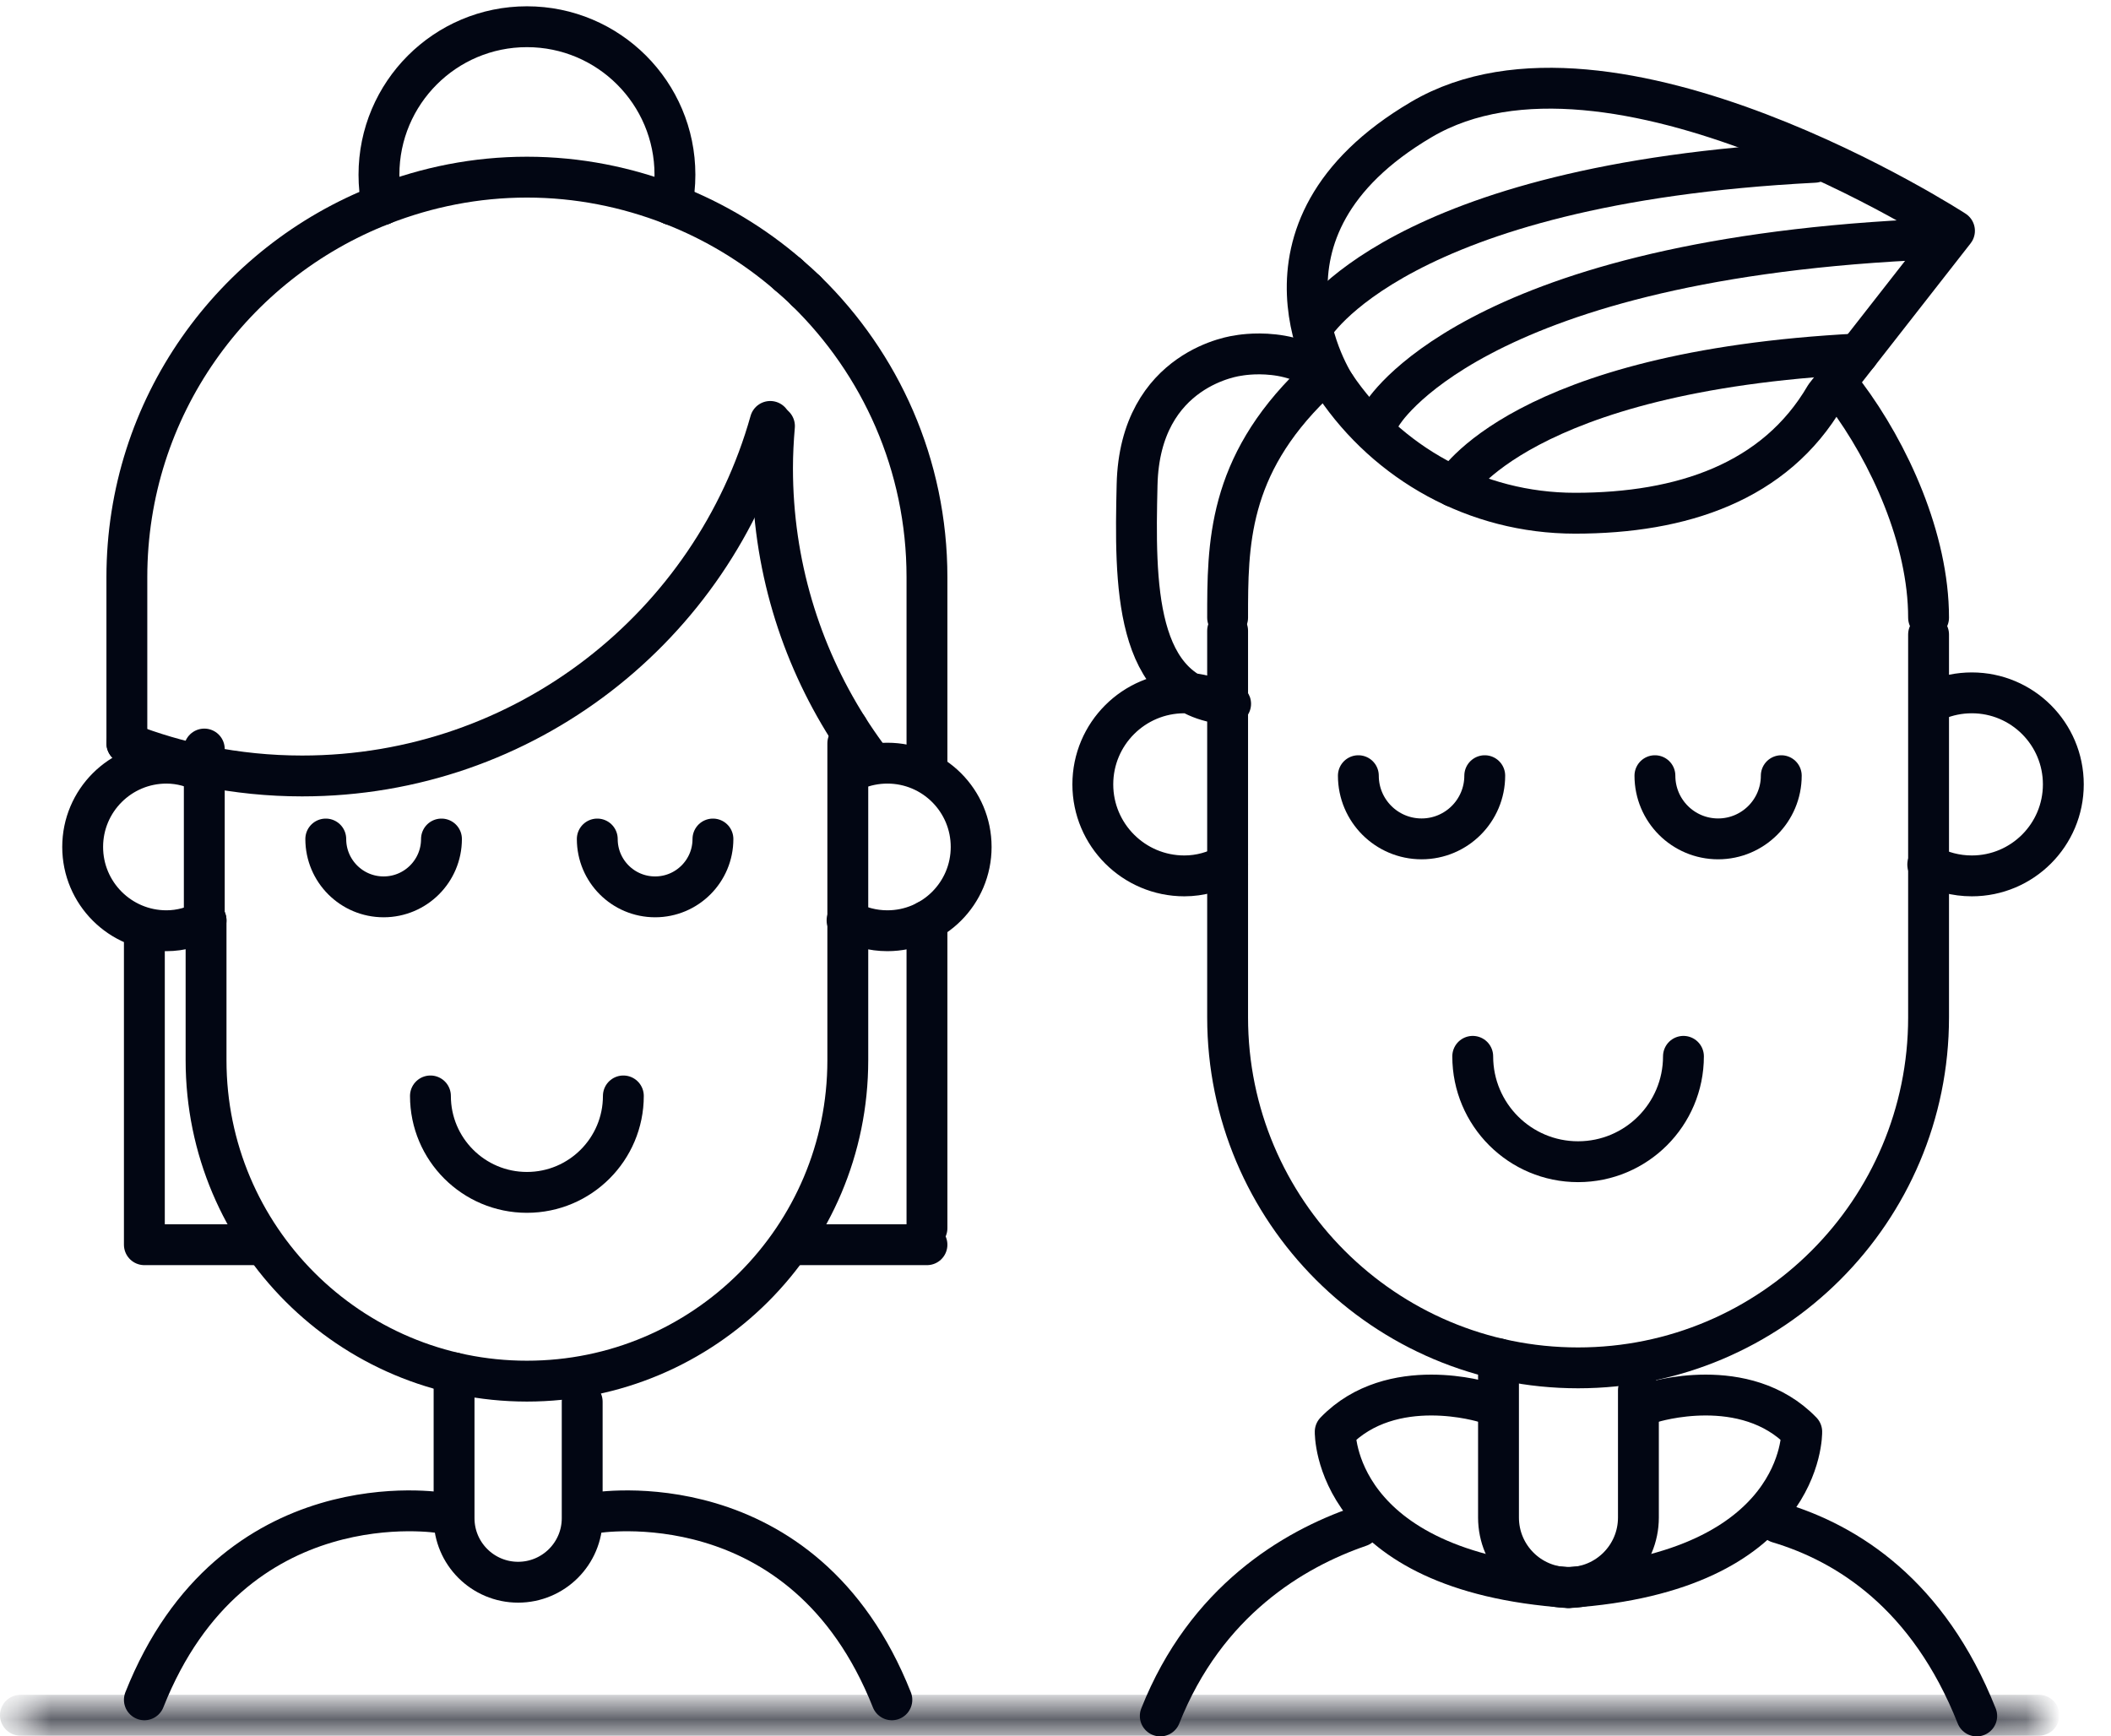 <?xml version="1.0" encoding="UTF-8"?>
<svg width="62px" height="51px" viewBox="0 0 62 51" version="1.1" xmlns="http://www.w3.org/2000/svg" xmlns:xlink="http://www.w3.org/1999/xlink">
    <!-- Generator: sketchtool 52.3 (67297) - http://www.bohemiancoding.com/sketch -->
    <title>2CD5B282-EB08-40A5-8238-C3650F539363@1x</title>
    <desc>Created with sketchtool.</desc>
    <defs>
        <polygon id="path-1" points="0.6 0.379 59.883 0.379 59.883 1 0.6 1"></polygon>
    </defs>
    <g id="Page-1" stroke="none" stroke-width="1" fill="none" fill-rule="evenodd">
        <g id="Home2" transform="translate(-605, -845)">
            <g id="Group-23" transform="translate(605, 845)">
                <g id="relationships-icon">
                    <path d="M6,22.208 L6,22" id="Stroke-1" stroke="#020613" stroke-width="1.2" stroke-linecap="round" stroke-linejoin="round"></path>
                    <path d="M6,23 L6,27" id="Stroke-2" stroke="#020613" stroke-width="1.2" stroke-linecap="round" stroke-linejoin="round"></path>
                    <g id="Group-88">
                        <path d="M6.052,27.032 L6.052,31.142 C6.052,36.346 10.271,40.566 15.476,40.566 C20.68,40.566 24.9,36.346 24.9,31.142 L24.9,21.832" id="Stroke-3" stroke="#020613" stroke-width="1.2" stroke-linecap="round" stroke-linejoin="round"></path>
                        <path d="M23.672,8.544 C23.503,8.378 23.326,8.22 23.146,8.065" id="Stroke-5" stroke="#020613" stroke-width="1.2" stroke-linecap="round" stroke-linejoin="round"></path>
                        <path d="M19.734,6.011 C20.992,6.501 22.142,7.198 23.146,8.064" id="Stroke-7" stroke="#020613" stroke-width="1.2" stroke-linecap="round" stroke-linejoin="round"></path>
                        <path d="M3.726,21.832 L3.726,16.953 C3.726,11.967 6.836,7.718 11.218,6.012" id="Stroke-9" stroke="#020613" stroke-width="1.2" stroke-linecap="round" stroke-linejoin="round"></path>
                        <path d="M19.734,6.011 C18.413,5.496 16.979,5.203 15.476,5.203 C13.972,5.203 12.539,5.496 11.218,6.011" id="Stroke-11" stroke="#020613" stroke-width="1.2" stroke-linecap="round" stroke-linejoin="round"></path>
                        <path d="M27.225,22.511 L27.225,16.952 C27.225,13.654 25.862,10.678 23.672,8.543" id="Stroke-13" stroke="#020613" stroke-width="1.2" stroke-linecap="round" stroke-linejoin="round"></path>
                        <path d="M22.622,12.378 C20.933,18.385 15.42,22.791 8.872,22.791 C7.906,22.791 6.964,22.693 6.053,22.511" id="Stroke-15" stroke="#020613" stroke-width="1.2" stroke-linecap="round" stroke-linejoin="round"></path>
                        <path d="M6.052,22.511 C5.249,22.35 4.473,22.12 3.726,21.831" id="Stroke-17" stroke="#020613" stroke-width="1.2" stroke-linecap="round" stroke-linejoin="round"></path>
                        <path d="M25.442,22.178 C25.253,21.92 25.072,21.655 24.9,21.384" id="Stroke-19" stroke="#020613" stroke-width="1.2" stroke-linecap="round" stroke-linejoin="round"></path>
                        <path d="M24.9,21.384 C23.502,19.176 22.689,16.56 22.689,13.753 C22.689,13.335 22.711,12.922 22.746,12.514" id="Stroke-21" stroke="#020613" stroke-width="1.2" stroke-linecap="round" stroke-linejoin="round"></path>
                        <path d="M19.734,6.011 C19.792,5.727 19.823,5.433 19.823,5.132 C19.823,2.732 17.877,0.785 15.476,0.785 C13.075,0.785 11.13,2.732 11.13,5.132 C11.13,5.433 11.16,5.727 11.218,6.011" id="Stroke-23" stroke="#020613" stroke-width="1.2" stroke-linecap="round" stroke-linejoin="round"></path>
                        <path d="M24.878,27.032 C25.229,27.226 25.633,27.337 26.062,27.337 C27.422,27.337 28.523,26.235 28.523,24.876 C28.523,23.516 27.422,22.415 26.062,22.415 C25.724,22.415 25.398,22.484 25.105,22.608" id="Stroke-25" stroke="#020613" stroke-width="1.2" stroke-linecap="round" stroke-linejoin="round"></path>
                        <path d="M6.052,22.719 C5.703,22.532 5.312,22.415 4.889,22.415 C3.53,22.415 2.428,23.516 2.428,24.876 C2.428,26.235 3.53,27.337 4.889,27.337 C5.312,27.337 5.703,27.22 6.052,27.032" id="Stroke-27" stroke="#020613" stroke-width="1.2" stroke-linecap="round" stroke-linejoin="round"></path>
                        <path d="M20.939,24.643 C20.939,25.582 20.178,26.342 19.241,26.342 C18.302,26.342 17.542,25.582 17.542,24.643" id="Stroke-29" stroke="#020613" stroke-width="1.2" stroke-linecap="round" stroke-linejoin="round"></path>
                        <path d="M12.966,24.643 C12.966,25.582 12.205,26.342 11.267,26.342 C10.328,26.342 9.568,25.582 9.568,24.643" id="Stroke-31" stroke="#020613" stroke-width="1.2" stroke-linecap="round" stroke-linejoin="round"></path>
                        <path d="M18.308,32.189 C18.308,33.754 17.039,35.022 15.476,35.022 C13.911,35.022 12.642,33.754 12.642,32.189" id="Stroke-33" stroke="#020613" stroke-width="1.2" stroke-linecap="round" stroke-linejoin="round"></path>
                        <polyline id="Stroke-35" stroke="#020613" stroke-width="1.2" stroke-linecap="round" stroke-linejoin="round" points="4.24 27.337 4.24 32.19 4.24 36.559 7.471 36.559"></polyline>
                        <path d="M27.225,27.045 L27.225,36.073" id="Stroke-37" stroke="#020613" stroke-width="1.2" stroke-linecap="round" stroke-linejoin="round"></path>
                        <path d="M27.225,36.559 L23.41,36.559" id="Stroke-39" stroke="#020613" stroke-width="1.2" stroke-linecap="round" stroke-linejoin="round"></path>
                        <path d="M13.336,40.322 L13.336,44.592 C13.336,45.63 14.178,46.472 15.217,46.472 C16.256,46.472 17.099,45.63 17.099,44.592 L17.099,41.169" id="Stroke-41" stroke="#020613" stroke-width="1.2" stroke-linecap="round" stroke-linejoin="round"></path>
                        <path d="M12.966,44.437 C12.966,44.437 6.831,43.389 4.24,49.926" id="Stroke-43" stroke="#020613" stroke-width="1.2" stroke-linecap="round" stroke-linejoin="round"></path>
                        <path d="M17.468,44.437 C17.468,44.437 23.602,43.389 26.194,49.926" id="Stroke-45" stroke="#020613" stroke-width="1.2" stroke-linecap="round" stroke-linejoin="round"></path>
                        <g id="Group-49" transform="translate(0, 50)">
                            <mask id="mask-2" fill="white">
                                <use xlink:href="#path-1"></use>
                            </mask>
                            <g id="Clip-48"></g>
                            <path d="M0.6,0.379 L59.883,0.379" id="Stroke-47" stroke="#020613" stroke-width="1.2" stroke-linecap="round" stroke-linejoin="round" mask="url(#mask-2)"></path>
                        </g>
                        <path d="M36.055,20.682 L36.055,20.455" id="Stroke-50" stroke="#020613" stroke-width="1.2" stroke-linecap="round" stroke-linejoin="round"></path>
                        <path d="M36.055,18.526 L36.055,25.393" id="Stroke-52" stroke="#020613" stroke-width="1.2" stroke-linecap="round" stroke-linejoin="round"></path>
                        <path d="M36.055,25.393 L36.055,29.882 C36.055,35.567 40.663,40.176 46.348,40.176 C52.033,40.176 56.642,35.567 56.642,29.882 L56.642,18.636" id="Stroke-54" stroke="#020613" stroke-width="1.2" stroke-linecap="round" stroke-linejoin="round"></path>
                        <path d="M56.618,25.393 C57.002,25.605 57.442,25.726 57.912,25.726 C59.397,25.726 60.6,24.522 60.6,23.038 C60.6,21.553 59.397,20.35 57.912,20.35 C57.542,20.35 57.188,20.425 56.866,20.561" id="Stroke-56" stroke="#020613" stroke-width="1.2" stroke-linecap="round" stroke-linejoin="round"></path>
                        <path d="M36.055,25.393 C35.675,25.599 35.247,25.726 34.784,25.726 C33.3,25.726 32.096,24.522 32.096,23.038 C32.096,21.553 33.3,20.35 34.784,20.35 C35.247,20.35 36.485,20.718 36.055,20.682 C33.3,20.451 33.329,17.118 33.396,14.239 C33.476,10.771 36.37,10.443 36.37,10.443 C36.37,10.443 38.188,10.083 39.215,11.328" id="Stroke-58" stroke="#020613" stroke-width="1.2" stroke-linecap="round" stroke-linejoin="round"></path>
                        <path d="M38.566,11.278 C36.055,13.716 36.055,16 36.055,18.142" id="Stroke-60" stroke="#020613" stroke-width="1.2" stroke-linecap="round" stroke-linejoin="round"></path>
                        <path d="M56.642,18.142 C56.642,15.829 55.487,13.302 54.2,11.583" id="Stroke-62" stroke="#020613" stroke-width="1.2" stroke-linecap="round" stroke-linejoin="round"></path>
                        <path d="M52.316,22.783 C52.316,23.808 51.485,24.639 50.461,24.639 C49.435,24.639 48.605,23.808 48.605,22.783" id="Stroke-64" stroke="#020613" stroke-width="1.2" stroke-linecap="round" stroke-linejoin="round"></path>
                        <path d="M43.607,22.783 C43.607,23.808 42.776,24.639 41.752,24.639 C40.726,24.639 39.895,23.808 39.895,22.783" id="Stroke-66" stroke="#020613" stroke-width="1.2" stroke-linecap="round" stroke-linejoin="round"></path>
                        <path d="M49.443,31.026 C49.443,32.735 48.057,34.121 46.348,34.121 C44.639,34.121 43.254,32.735 43.254,31.026" id="Stroke-68" stroke="#020613" stroke-width="1.2" stroke-linecap="round" stroke-linejoin="round"></path>
                        <path d="M44.011,39.909 L44.011,44.573 C44.011,45.707 44.931,46.628 46.066,46.628 C47.2,46.628 48.12,45.707 48.12,44.573 L48.12,40.834" id="Stroke-70" stroke="#020613" stroke-width="1.2" stroke-linecap="round" stroke-linejoin="round"></path>
                        <path d="M39.934,44.833 C37.984,45.502 35.413,47.026 34.077,50.4" id="Stroke-72" stroke="#020613" stroke-width="1.2" stroke-linecap="round" stroke-linejoin="round"></path>
                        <path d="M52.229,44.724 C54.257,45.33 56.64,46.829 58.056,50.4" id="Stroke-74" stroke="#020613" stroke-width="1.2" stroke-linecap="round" stroke-linejoin="round"></path>
                        <path d="M53.61,11.631 C52.137,14.159 49.398,15.074 46.261,15.074 C43.328,15.074 40.743,13.587 39.215,11.327 C39.215,11.327 36.186,6.779 41.752,3.507 C47.316,0.235 57.403,6.779 57.403,6.779 L53.61,11.631 Z" id="Stroke-76" stroke="#020613" stroke-width="1.2" stroke-linecap="round" stroke-linejoin="round"></path>
                        <path d="M42.707,14.296 C42.707,14.296 44.658,10.903 54.576,10.395" id="Stroke-78" stroke="#020613" stroke-width="1.2" stroke-linecap="round" stroke-linejoin="round"></path>
                        <path d="M40.586,12.174 C40.586,12.174 43.15,7.716 56.184,7.048" id="Stroke-80" stroke="#020613" stroke-width="1.2" stroke-linecap="round" stroke-linejoin="round"></path>
                        <path d="M38.549,9.611 C38.549,9.611 40.973,5.397 53.29,4.767" id="Stroke-82" stroke="#020613" stroke-width="1.2" stroke-linecap="round" stroke-linejoin="round"></path>
                        <path d="M43.607,41.19 C43.607,41.19 40.88,40.328 39.215,42.052 C39.215,42.052 39.13,46.156 46.066,46.628" id="Stroke-84" stroke="#020613" stroke-width="1.2" stroke-linecap="round" stroke-linejoin="round"></path>
                        <path d="M48.525,41.19 C48.525,41.19 51.252,40.328 52.917,42.052 C52.917,42.052 53.002,46.156 46.066,46.628" id="Stroke-86" stroke="#020613" stroke-width="1.2" stroke-linecap="round" stroke-linejoin="round"></path>
                    </g>
                </g>
            </g>
        </g>
    </g>
</svg>